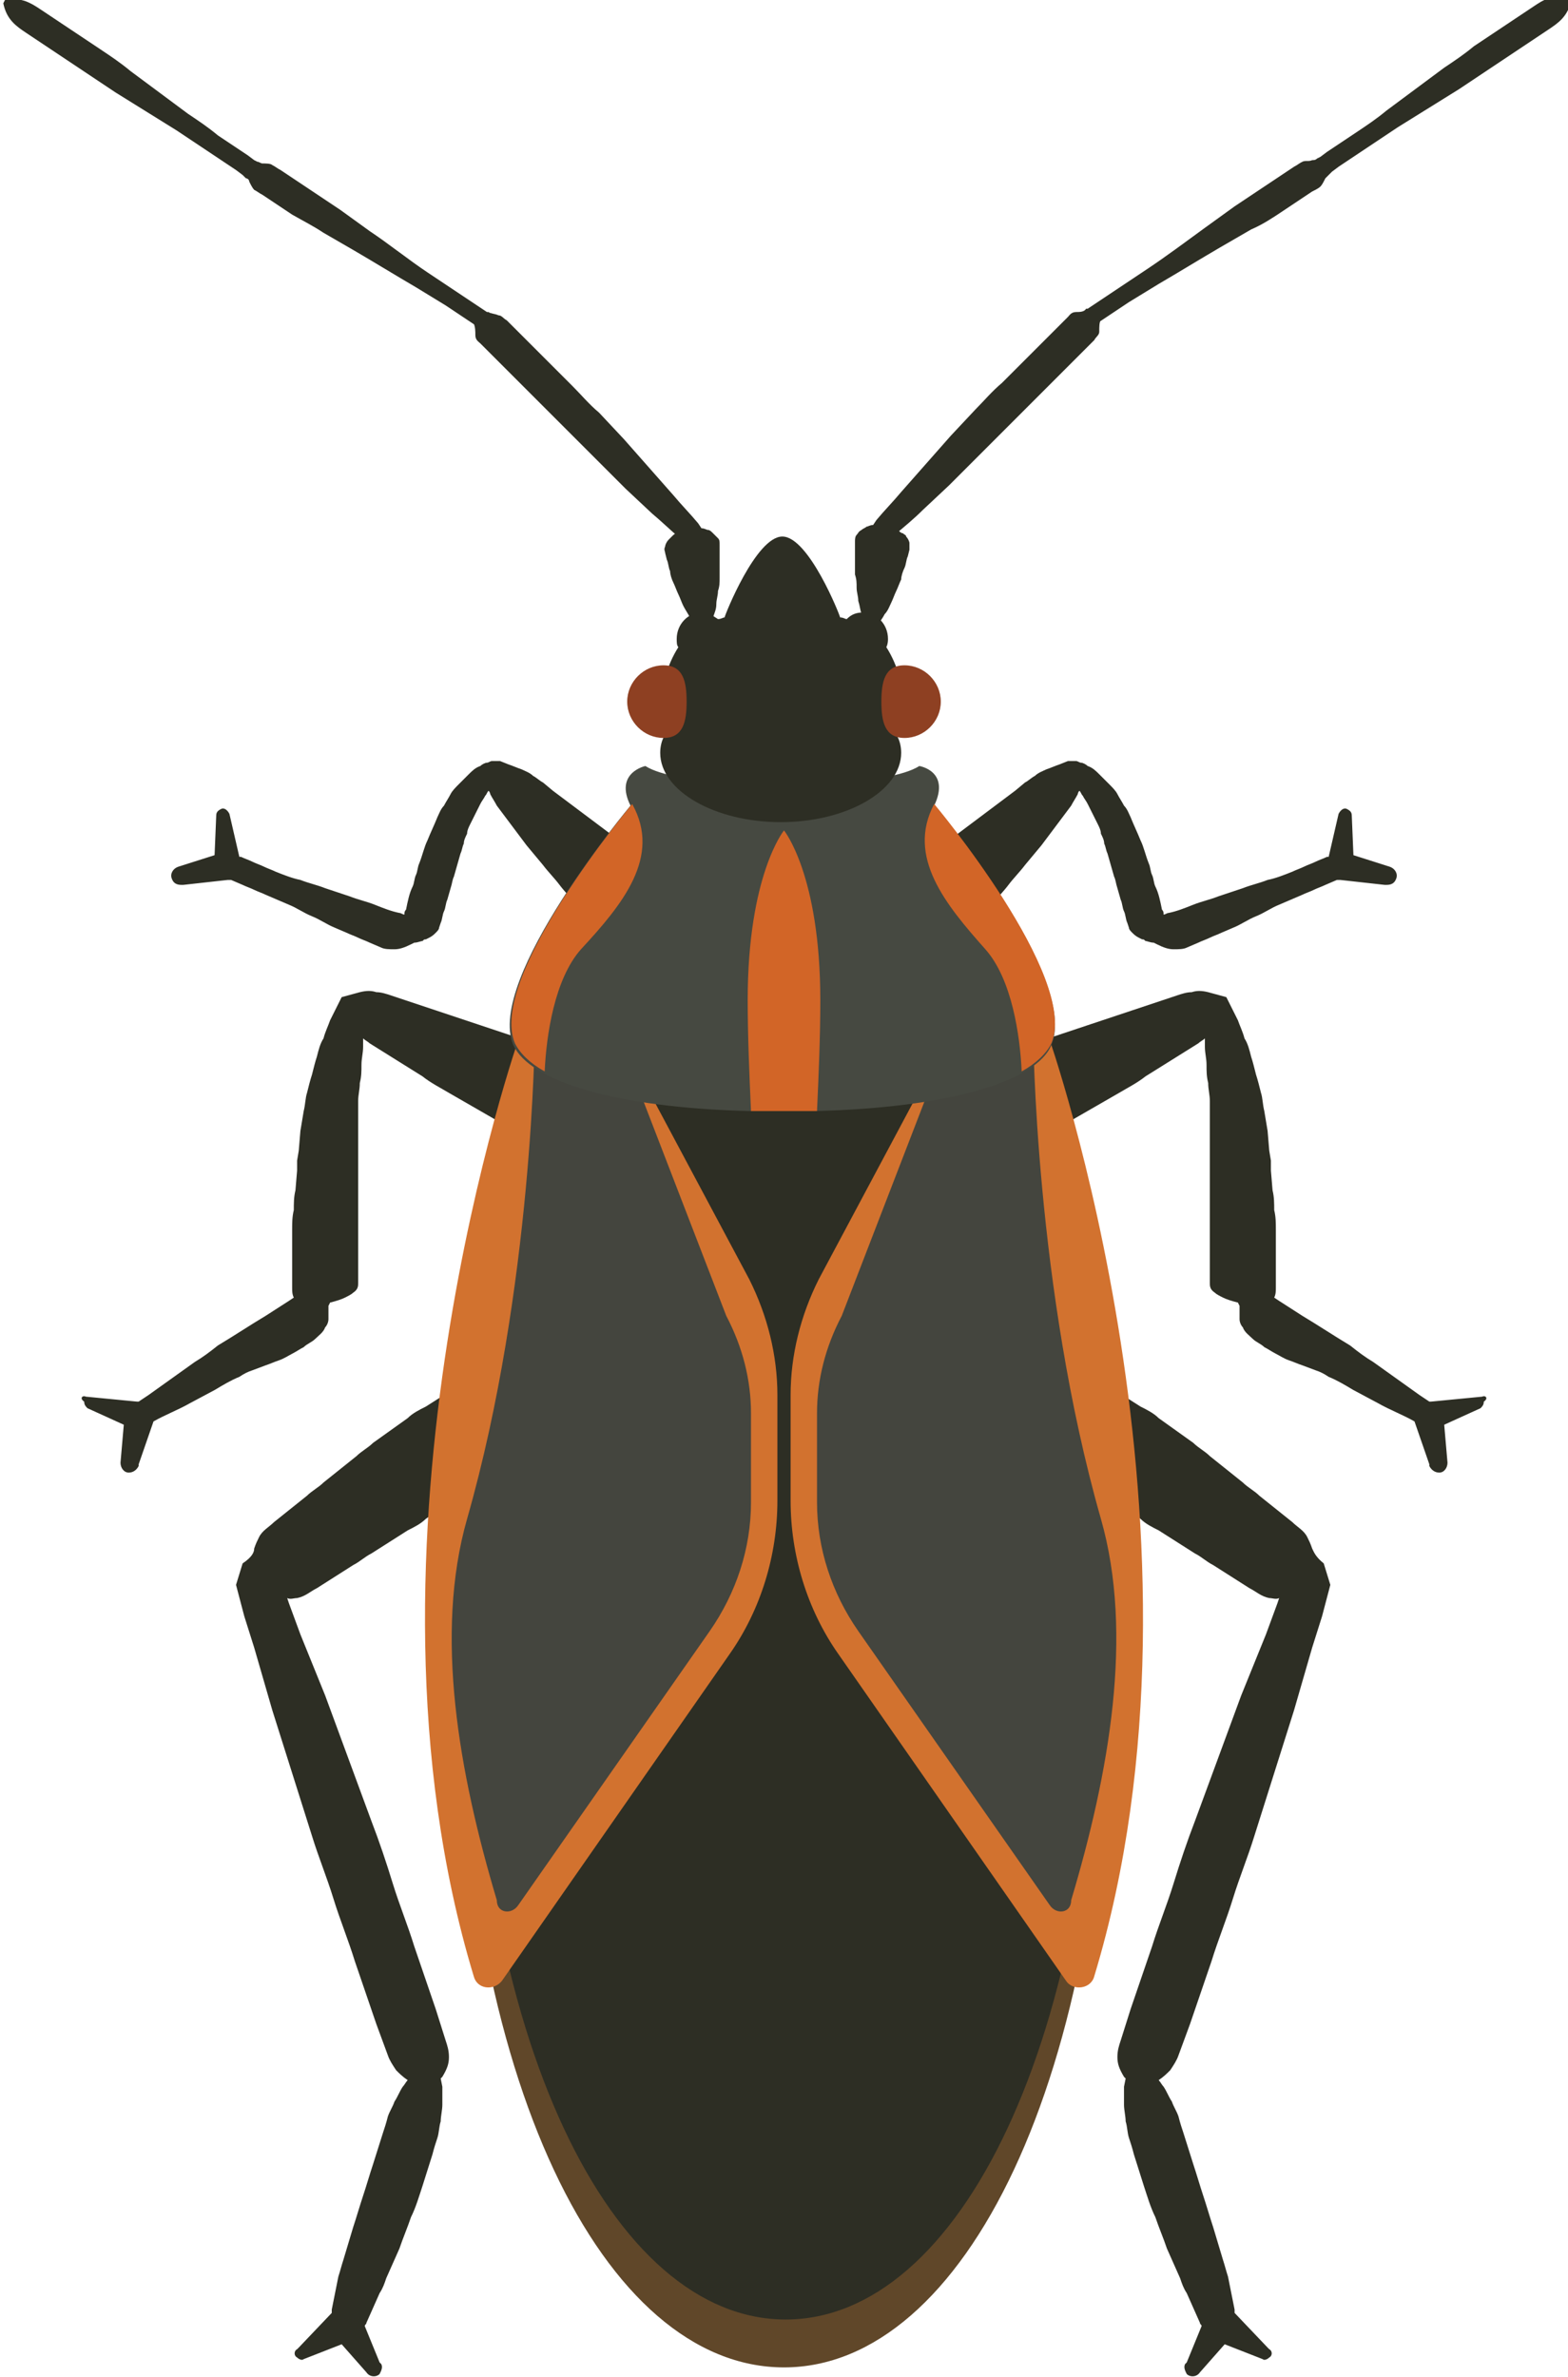 <svg xmlns="http://www.w3.org/2000/svg" width="95" height="144" viewBox="-193 469 95 144" enable-background="new -193 469 95 144"><switch><g><g><path d="m-103.2 553.6l-3.1.3h-.1l-.6-.4-1.4-1-1.4-1c-.5-.3-.9-.6-1.4-1-1-.6-1.9-1.2-2.9-1.8l-1.4-.9-.3-.2c0 0 0 0 0 0 .1-.2.1-.4.1-.6v-1.1c0-.4 0-.8 0-1.2v-1.2c0-.4 0-.8-.1-1.2 0-.4 0-.8-.1-1.2l-.1-1.2v-.6l-.1-.6-.1-1.2-.2-1.2c-.1-.4-.1-.8-.2-1.1-.1-.4-.2-.8-.3-1.1-.1-.4-.2-.8-.3-1.1-.1-.4-.2-.8-.4-1.1-.1-.4-.3-.8-.4-1.1-.1-.2-.2-.4-.3-.6-.1-.2-.2-.4-.3-.6l-.1-.2-1.1-.3c-.4-.1-.7-.1-1 0-.3 0-.6.1-.9.2l-1.8.6-1.8.6c-.6.2-1.2.4-1.8.6l-3.6 1.2c-.6.2-1.2.4-1.8.6-.6.2-1.2.4-1.8.7l2.4 5.3c.6-.3 1.1-.6 1.7-.9.6-.3 1.1-.6 1.7-.9l3.3-1.9c.5-.3 1.1-.6 1.6-1l1.6-1 1.6-1c.1-.1.3-.2.4-.3 0 .2 0 .3 0 .5 0 .4.1.7.1 1.1 0 .4 0 .7.1 1.1 0 .4.1.7.1 1.1 0 .4 0 .7 0 1.1v1.1 1.1c0 .7 0 1.5 0 2.2 0 .7 0 1.5 0 2.2v1.1c0 .4 0 .7 0 1.1v1.1c0 .2 0 .4.3.6.1.1.3.2.5.3.2.1.5.2.9.3l.1.2c0 .3 0 .5 0 .8 0 .2.1.4.2.5.1.3.4.5.6.7.2.2.5.3.7.5.2.1.5.3.7.4.2.1.5.3.8.4.3.1.5.2.8.3l.8.3c.3.1.5.2.8.4.5.2 1 .5 1.5.8l1.5.8c.7.4 1.5.7 2.2 1.1l.9 2.6v.1c.1.2.3.4.6.4.3 0 .5-.3.5-.6l-.2-2.3 2.2-1c.1-.1.2-.2.2-.4.3-.2.1-.4-.1-.3" fill="#2d2e24"/><path d="m-113.5 562.8c-.1-.3-.2-.5-.3-.7-.2-.4-.6-.6-.9-.9l-2-1.6c-.3-.3-.7-.5-1-.8l-1-.8-1-.8c-.3-.3-.7-.5-1-.8l-2.1-1.5c-.3-.3-.7-.5-1.1-.7l-1.1-.7c-.4-.2-.7-.5-1.1-.7l-1.1-.7-1.1-.7-1.1-.7-2.6 3.9 1 .9 1 .8 1 .8c.3.3.7.5 1 .8l1 .8c.3.3.7.5 1 .8l2.1 1.5c.3.3.7.5 1.1.7l1.1.7 1.1.7c.4.2.7.5 1.1.7l2.2 1.4c.4.2.7.5 1.2.6.2 0 .4.1.6 0l-.1.3-.7 1.9-1.5 3.7-1.4 3.8-1.4 3.8c-.5 1.3-.9 2.5-1.3 3.8-.4 1.3-.9 2.5-1.3 3.8l-1.3 3.8-.6 1.9c-.1.3-.2.6-.2 1 0 .4.1.7.4 1.2l.1.1-.1.5c0 .4 0 .7 0 1.1 0 .3.1.7.1 1 .1.3.1.7.2 1 .1.3.2.6.3 1l.6 1.9c.2.6.4 1.3.7 1.9.2.6.5 1.3.7 1.9l.4.9.4.9c.1.3.2.6.4.9l.4.9.4.9c0 .1.1.1.1.2l-.9 2.2-.1.1c-.1.2 0 .4.1.6.2.2.6.2.8-.1l1.5-1.7 2.3.9c.1.1.3 0 .4-.1.2-.1.2-.4 0-.5l-.1-.1-2-2.1c0-.1 0-.1 0-.2l-.2-1-.2-1c-.1-.3-.2-.7-.3-1l-.3-1-.3-1c-.2-.6-.4-1.3-.6-1.9-.2-.6-.4-1.3-.6-1.9l-.6-1.9c-.1-.3-.2-.6-.3-1-.1-.3-.3-.6-.4-.9-.2-.3-.3-.6-.5-.9-.1-.1-.2-.3-.3-.4.3-.2.5-.4.7-.6.2-.3.4-.6.5-.9l.7-1.9 1.3-3.8c.4-1.3.9-2.5 1.3-3.8.4-1.3.9-2.5 1.3-3.8l1.2-3.8 1.2-3.8 1.1-3.8.6-1.9.5-1.9-.4-1.3c-.5-.4-.6-.7-.7-.9" fill="#2d2e24"/><path d="m-132.9 523.8c.3-.4.7-.8 1-1.2.3-.4.7-.8 1-1.2l1-1.2.9-1.2c.3-.4.6-.8.9-1.2.1-.2.3-.5.4-.7 0 0 0-.1.1-.2.1.1.1.2.2.3.1.2.2.3.3.5.1.2.2.4.3.6.1.2.2.4.3.6.1.2.2.4.2.6.1.2.2.4.2.6.1.2.1.4.2.6l.2.7.2.7c.1.2.1.4.2.7l.2.7c.1.2.1.5.2.7.1.2.1.5.2.7l.1.3c0 .1.1.2.2.3.1.1.2.2.4.3l.2.1c.1 0 .1 0 .2.1.1 0 .3.1.5.1l.2.1c.4.2.7.3 1 .3.3 0 .6 0 .8-.1l.7-.3c.2-.1.5-.2.7-.3.2-.1.5-.2.7-.3l.7-.3c.5-.2.9-.5 1.4-.7.5-.2.9-.5 1.4-.7l.7-.3.7-.3c.2-.1.5-.2.7-.3.2-.1.5-.2.7-.3l.7-.3c0 0 0 0 0 0h.2l2.7.3h.1c.3 0 .5-.1.6-.4.1-.3-.1-.6-.4-.7l-2.2-.7-.1-2.4c0-.2-.1-.3-.3-.4-.2-.1-.4.1-.5.3l-.6 2.6c0 0 0 0-.1 0-.2.1-.5.2-.7.3-.2.1-.5.2-.7.3-.2.1-.5.2-.7.3-.5.2-1 .4-1.5.5-.5.2-1 .3-1.5.5l-1.5.5c-.5.2-1 .3-1.5.5-.5.2-1 .4-1.5.5-.1 0-.2.1-.3.1 0-.1 0-.2-.1-.3-.1-.5-.2-1-.4-1.4-.1-.2-.1-.5-.2-.7-.1-.2-.1-.5-.2-.7-.2-.5-.3-1-.5-1.4-.2-.5-.4-.9-.6-1.4-.1-.2-.2-.5-.4-.7-.1-.2-.3-.5-.4-.7-.1-.2-.3-.4-.5-.6-.2-.2-.4-.4-.6-.6-.2-.2-.4-.4-.7-.5-.1-.1-.3-.2-.4-.2-.1 0-.2-.1-.3-.1 0 0-.1 0-.2 0 0 0-.1 0-.1 0h-.1c0 0 0 0-.1 0l-.5.2c-.3.1-.5.2-.8.3-.2.1-.5.2-.7.4-.2.1-.4.3-.6.4l-.6.5-1.2.9-1.2.9c-.4.3-.8.6-1.2.9l-1.2.9c-.4.3-.8.6-1.2 1-.4.3-.8.6-1.2 1l3.7 3.6c.4-.4.7-.7 1-1.1.4-.5.8-.8 1.1-1.2" fill="#2d2e24"/></g><g><path d="m-187.8 553.6l3.1.3h.1l.6-.4 1.4-1 1.4-1c.5-.3.9-.6 1.4-1 1-.6 1.9-1.2 2.9-1.8l1.4-.9.3-.2c0 0 0 0 0 0-.1-.2-.1-.4-.1-.6v-1.1c0-.4 0-.8 0-1.2v-1.2c0-.4 0-.8.1-1.2 0-.4 0-.8.1-1.2l.1-1.2v-.6l.1-.6.1-1.2.2-1.2c.1-.4.1-.8.2-1.1.1-.4.2-.8.3-1.1.1-.4.2-.8.3-1.1.1-.4.2-.8.4-1.1.1-.4.3-.8.4-1.1.1-.2.2-.4.3-.6.1-.2.2-.4.3-.6l.1-.2 1.1-.3c.4-.1.7-.1 1 0 .3 0 .6.1.9.2l1.8.6 1.8.6c.6.2 1.2.4 1.8.6l3.6 1.2c.6.2 1.2.4 1.8.6.6.2 1.2.4 1.8.7l-2.4 5.3c-.6-.3-1.1-.6-1.7-.9-.6-.3-1.1-.6-1.7-.9l-3.3-1.9c-.5-.3-1.1-.6-1.6-1l-1.6-1-1.6-1c-.1-.1-.3-.2-.4-.3 0 .2 0 .3 0 .5 0 .4-.1.7-.1 1.1 0 .4 0 .7-.1 1.1 0 .4-.1.7-.1 1.1 0 .4 0 .7 0 1.1v1.1 1.1c0 .7 0 1.5 0 2.2 0 .7 0 1.5 0 2.2v1.1c0 .4 0 .7 0 1.1v1.1c0 .2 0 .4-.3.6-.1.1-.3.2-.5.3-.2.1-.5.2-.9.3l-.1.2c0 .3 0 .5 0 .8 0 .2-.1.4-.2.5-.1.3-.4.5-.6.7-.2.2-.5.3-.7.5-.2.1-.5.3-.7.4-.2.1-.5.3-.8.4-.3.1-.5.2-.8.3l-.8.3c-.3.1-.5.2-.8.4-.5.2-1 .5-1.5.8l-1.5.8c-.7.4-1.5.7-2.2 1.1l-.9 2.6v.1c-.1.2-.3.4-.6.4-.3 0-.5-.3-.5-.6l.2-2.3-2.2-1c-.1-.1-.2-.2-.2-.4-.3-.2-.1-.4.1-.3" fill="#2d2e24"/><path d="m-177.6 562.8c.1-.3.2-.5.3-.7.2-.4.6-.6.9-.9l2-1.6c.3-.3.7-.5 1-.8l1-.8 1-.8c.3-.3.7-.5 1-.8l2.1-1.5c.3-.3.7-.5 1.1-.7l1.1-.7c.4-.2.7-.5 1.1-.7l1.1-.7 1.1-.7 1.1-.7 2.6 3.9-1 .9-1 .8-1 .8c-.3.3-.7.5-1 .8l-1 .8c-.3.3-.7.5-1 .8l-2.1 1.5c-.3.3-.7.5-1.1.7l-1.1.7-1.1.7c-.4.2-.7.5-1.1.7l-2.2 1.4c-.4.2-.7.5-1.2.6-.2 0-.4.1-.6 0l.1.3.7 1.9 1.5 3.7 1.4 3.8 1.4 3.8c.5 1.3.9 2.5 1.3 3.8.4 1.3.9 2.5 1.3 3.8l1.3 3.8.6 1.9c.1.3.2.6.2 1 0 .4-.1.7-.4 1.2l-.1.1.1.5c0 .4 0 .7 0 1.1 0 .3-.1.7-.1 1-.1.3-.1.7-.2 1-.1.3-.2.6-.3 1l-.6 1.9c-.2.6-.4 1.3-.7 1.9-.2.6-.5 1.3-.7 1.9l-.4.9-.4.9c-.1.3-.2.6-.4.9l-.4.9-.4.9c0 .1-.1.1-.1.2l.9 2.2.1.1c.1.2 0 .4-.1.6-.2.2-.6.2-.8-.1l-1.5-1.7-2.3.9c-.1.1-.3 0-.4-.1-.2-.1-.2-.4 0-.5l.1-.1 2-2.1c0-.1 0-.1 0-.2l.2-1 .2-1c.1-.3.2-.7.3-1l.3-1 .3-1c.2-.6.4-1.3.6-1.9.2-.6.4-1.3.6-1.9l.6-1.9c.1-.3.2-.6.3-1 .1-.3.3-.6.4-.9.2-.3.3-.6.5-.9.1-.1.2-.3.3-.4-.3-.2-.5-.4-.7-.6-.2-.3-.4-.6-.5-.9l-.7-1.9-1.3-3.8c-.4-1.3-.9-2.5-1.3-3.8-.4-1.3-.9-2.5-1.3-3.8l-1.2-3.8-1.2-3.8-1.1-3.8-.6-1.9-.5-1.9.4-1.3c.6-.4.7-.7.7-.9" fill="#2d2e24"/><path d="m-158.1 523.8c-.3-.4-.7-.8-1-1.2-.3-.4-.7-.8-1-1.2l-1-1.2-.9-1.2c-.3-.4-.6-.8-.9-1.2-.1-.2-.3-.5-.4-.7 0 0 0-.1-.1-.2-.1.1-.1.2-.2.3-.1.2-.2.3-.3.5-.1.2-.2.4-.3.6-.1.2-.2.4-.3.6-.1.2-.2.4-.2.6-.1.2-.2.4-.2.6-.1.2-.1.4-.2.6l-.2.7-.2.7c-.1.2-.1.4-.2.7l-.2.7c-.1.2-.1.5-.2.7-.1.2-.1.5-.2.7l-.1.3c0 .1-.1.2-.2.3-.1.1-.2.2-.4.3l-.2.1c-.1 0-.1 0-.2.1-.1 0-.3.1-.5.1l-.2.1c-.4.2-.7.3-1 .3-.3 0-.6 0-.8-.1l-.7-.3c-.2-.1-.5-.2-.7-.3-.2-.1-.5-.2-.7-.3l-.7-.3c-.5-.2-.9-.5-1.4-.7-.5-.2-.9-.5-1.4-.7l-.7-.3-.7-.3c-.2-.1-.5-.2-.7-.3-.2-.1-.5-.2-.7-.3l-.7-.3c0 0 0 0 0 0h-.2l-2.7.3h-.1c-.3 0-.5-.1-.6-.4-.1-.3.1-.6.4-.7l2.2-.7.1-2.4c0-.2.1-.3.3-.4.2-.1.4.1.5.3l.6 2.6c0 0 0 0 .1 0 .2.1.5.2.7.3.2.1.5.2.7.3.2.1.5.2.7.3.5.2 1 .4 1.5.5.5.2 1 .3 1.5.5l1.5.5c.5.2 1 .3 1.5.5.5.2 1 .4 1.5.5.1 0 .2.1.3.1 0-.1 0-.2.1-.3.1-.5.2-1 .4-1.4.1-.2.1-.5.2-.7.1-.2.1-.5.2-.7.2-.5.3-1 .5-1.4.2-.5.4-.9.6-1.4.1-.2.2-.5.4-.7.1-.2.3-.5.4-.7.1-.2.3-.4.5-.6.2-.2.4-.4.6-.6.2-.2.4-.4.7-.5.1-.1.3-.2.4-.2.1 0 .2-.1.3-.1 0 0 .1 0 .2 0 0 0 .1 0 .1 0h.1c0 0 0 0 .1 0l.5.2c.3.1.5.2.8.3.2.1.5.2.7.4.2.1.4.3.6.4l.6.5 1.2.9 1.2.9c.4.3.8.6 1.2.9l1.2.9c.4.3.8.6 1.2 1 .4.3.8.6 1.2 1l-3.7 3.6c-.4-.4-.7-.7-1-1.1-.5-.5-.8-.8-1.1-1.2" fill="#2d2e24"/></g><path d="m-159.9 529.3c-3.3 12.3-5.3 27.3-5.3 39.7 0 26 8.8 43.4 19.7 43.4 10.9 0 19.7-17.5 19.7-43.4 0-12.4-2-27.5-5.3-39.7h-28.8" fill="#604729"/><path d="m-159.3 529.3c-3.2 11.9-5.1 26.3-5.1 38.3 0 25 8.5 41.9 19 41.9 10.5 0 19-16.9 19-41.9 0-12-1.9-26.5-5.1-38.3h-27.8" fill="#2d2e24"/><g><g><path d="m-162.6 589l13.8-19.8c1.9-2.7 2.9-6 2.9-9.3v-6.4c0-2.4-.6-4.8-1.7-7l-7.9-14.8h-6c0 0-10.8 30.6-2.8 57 .2.8 1.2.9 1.7.3" fill="#d2722f"/><path d="m-161.6 584.4l11.6-16.6c1.6-2.3 2.5-5 2.5-7.8v-5.4c0-2-.5-4-1.5-5.9l-6.6-17.1h-5c0 0-.1 15.4-4.1 29.4-2 7-.5 15.4 1.8 23.1 0 .8.9.9 1.3.3" fill="#44453e"/></g><g><path d="m-128.4 589l-13.8-19.8c-1.9-2.7-2.9-6-2.9-9.3v-6.4c0-2.4.6-4.8 1.7-7l7.9-14.8h6c0 0 10.8 30.6 2.8 57-.2.8-1.3.9-1.7.3" fill="#d2722f"/><path d="m-129.4 584.4l-11.6-16.6c-1.6-2.3-2.5-5-2.5-7.8v-5.4c0-2 .5-4 1.5-5.9l6.6-17.1h5c0 0 .1 15.4 4.1 29.4 2 7 .5 15.4-1.8 23.1 0 .8-.9.9-1.3.3" fill="#44453e"/></g></g><g><path d="m-129.3 532.3c-.9 2.2-6.2 3.8-14.3 4-.6 0-1.3 0-2 0s-1.3 0-2 0c-8.1-.2-13.3-1.8-14.3-4-1.7-4 7.1-14.5 7.1-14.5-1-2 .9-2.4.9-2.4 1.9 1.2 8.3 1.1 8.3 1.1s6.4.1 8.3-1.1c0 0 1.9.3.9 2.4.1 0 8.8 10.5 7.1 14.5" fill="#464941"/><g><g><path d="m-157.8 526.5c-1.6 1.8-2.1 5.2-2.2 7.4-.9-.5-1.5-1.1-1.8-1.7-1.7-4 7.1-14.5 7.1-14.5 1.8 3.2-.6 6.1-3.1 8.8" fill="#d26527"/><path d="m-133.3 526.5c1.6 1.8 2.1 5.2 2.2 7.4.9-.5 1.5-1.1 1.8-1.7 1.7-4-7.1-14.5-7.1-14.5-1.7 3.2.7 6.1 3.1 8.8" fill="#d26527"/></g><path d="m-143.3 529.6c0 2.2-.1 4.5-.2 6.7-.6 0-1.3 0-2 0s-1.3 0-2 0c-.1-2.2-.2-4.6-.2-6.7 0-7.6 2.2-10.3 2.2-10.3s2.2 2.7 2.2 10.3" fill="#d26527"/></g></g><path d="m-138.2 512.3c0-1.6-.4-3-1.1-4.1.1-.2.1-.4.1-.5 0-.9-.7-1.6-1.5-1.6-.4 0-.7.1-1 .4-.1 0-.2-.1-.4-.1 0-.1-1.9-4.9-3.5-4.9-1.6 0-3.5 4.8-3.5 4.9-.1 0-.2.1-.4.1-.3-.2-.6-.4-1-.4-.8 0-1.5.7-1.5 1.6 0 .2 0 .4.1.5-.7 1.1-1.1 2.5-1.1 4.1 0 .7.1.6.3 1.2-.2.3-.3.7-.3 1.1 0 2.3 3.3 4.2 7.3 4.2 4 0 7.3-1.9 7.3-4.2 0-.4-.1-.8-.3-1.1.4-.6.5-.5.5-1.2" fill="#2d2e24"/><g><path d="m-151.4 511.5c0 1.2-.2 2.2-1.4 2.2s-2.2-1-2.2-2.2 1-2.2 2.2-2.2 1.4 1 1.4 2.2" fill="#8e4022"/><path d="m-139.6 511.5c0 1.2.2 2.2 1.4 2.2s2.2-1 2.2-2.2-1-2.2-2.2-2.2-1.4 1-1.4 2.2" fill="#8e4022"/></g><g><path d="m-150.7 507.1c-.2-.2-.3-.5-.5-.7-.1-.2-.3-.5-.4-.7-.1-.2-.2-.5-.3-.7-.1-.2-.2-.5-.3-.7-.1-.2-.2-.5-.2-.7-.1-.2-.1-.5-.2-.7l-.1-.4c0-.1-.1-.2 0-.4 0-.1.1-.3.2-.4.1-.1.1-.1.2-.2.1-.1.2-.2.3-.2l.2.3c-.6-.5-1.1-1-1.7-1.5l-1.6-1.5-1.6-1.6-1.6-1.6c-.5-.5-1.1-1.1-1.6-1.6l-1.6-1.6-1.6-1.6-.8-.8c-.1-.1-.3-.2-.3-.5 0-.2 0-.5-.1-.7l.1.1-1.8-1.2-1.8-1.1c-1.2-.7-2.5-1.5-3.7-2.2l-1.9-1.1c-.6-.4-1.2-.7-1.9-1.1-.6-.4-1.2-.8-1.8-1.2-.2-.1-.3-.2-.5-.3-.1-.1-.2-.3-.3-.5 0-.1-.1-.2-.2-.2l-.2-.2-.4-.3c-.6-.4-1.2-.8-1.8-1.2-.6-.4-1.2-.8-1.8-1.2l-3.7-2.3c-.6-.4-1.2-.8-1.8-1.2-.6-.4-1.2-.8-1.8-1.2-.6-.4-1.2-.8-1.8-1.2-.6-.4-1.2-.8-1.4-1.8l.1-.2c1-.2 1.6.2 2.2.6.6.4 1.2.8 1.8 1.2.6.4 1.2.8 1.8 1.2.6.4 1.2.8 1.8 1.3l3.5 2.6c.6.4 1.2.8 1.8 1.3.6.4 1.2.8 1.8 1.2l.4.3.2.1c.1 0 .2.1.3.1.2 0 .5 0 .6.1.2.1.3.2.5.3.6.4 1.2.8 1.8 1.2.6.4 1.2.8 1.8 1.2l1.8 1.3c1.2.8 2.3 1.7 3.5 2.5l1.8 1.2 1.8 1.2h.1c.1.1.4.1.6.2.2 0 .3.2.5.3l.8.8 1.6 1.6 1.6 1.6c.5.5 1 1.1 1.6 1.6l1.5 1.6 1.5 1.7 1.5 1.7c.5.6 1 1.1 1.5 1.7l.2.3c.2 0 .3.1.4.1.1 0 .2.1.3.2.1.1.2.2.3.3.1.1.1.2.1.4v.4c0 .3 0 .5 0 .8 0 .3 0 .5 0 .8 0 .3 0 .5-.1.8 0 .3-.1.5-.1.8 0 .3-.1.5-.2.8-.1.3-.1.5-.2.8l-.7-.1" fill="#2d2e24"/><path d="m-140.6 507c-.1-.3-.2-.5-.2-.8-.1-.3-.1-.5-.2-.8 0-.3-.1-.5-.1-.8 0-.3 0-.5-.1-.8 0-.3 0-.5 0-.8 0-.3 0-.5 0-.8v-.4c0-.1 0-.3.1-.4.1-.1.1-.2.3-.3.1-.1.2-.1.3-.2.1 0 .2-.1.4-.1l.2-.3c.5-.6 1-1.1 1.5-1.7l1.5-1.7 1.5-1.7 1.5-1.6c.5-.5 1-1.1 1.6-1.6l1.6-1.6 1.6-1.6.8-.8c.1-.1.2-.3.5-.3.2 0 .5 0 .6-.2h.1l1.8-1.2 1.8-1.2c1.2-.8 2.4-1.7 3.5-2.5l1.8-1.3c.6-.4 1.2-.8 1.8-1.2.6-.4 1.2-.8 1.8-1.2.2-.1.3-.2.5-.3.2-.1.4 0 .6-.1.1 0 .2 0 .3-.1l.2-.1.4-.3c.6-.4 1.2-.8 1.8-1.2.6-.4 1.2-.8 1.8-1.3l3.5-2.6c.6-.4 1.2-.8 1.8-1.3.6-.4 1.2-.8 1.8-1.2.6-.4 1.2-.8 1.8-1.2.6-.4 1.2-.8 2.2-.6l.1.2c-.2 1-.8 1.4-1.4 1.8-.6.4-1.2.8-1.8 1.2-.6.4-1.2.8-1.8 1.2-.6.4-1.2.8-1.8 1.2l-3.7 2.3c-.6.4-1.2.8-1.8 1.2-.6.4-1.2.8-1.8 1.2l-.4.3-.2.2c-.1.1-.1.1-.2.2-.1.2-.2.4-.3.5-.1.1-.3.2-.5.3-.6.4-1.2.8-1.8 1.2-.6.4-1.2.8-1.9 1.1l-1.9 1.1c-1.2.7-2.5 1.5-3.7 2.2l-1.8 1.1-1.8 1.2.1-.1c-.1.1-.1.4-.1.7 0 .2-.2.3-.3.5l-.8.8-1.6 1.6-1.6 1.6c-.5.5-1.1 1.1-1.6 1.6l-1.6 1.6-1.6 1.6-1.6 1.5c-.5.5-1.1 1-1.7 1.5l.2-.3c.1.1.2.2.3.2.1.1.2.1.2.2.1.1.2.3.2.4 0 .1 0 .2 0 .4l-.1.4c-.1.2-.1.5-.2.7-.1.2-.2.5-.2.7-.1.2-.2.5-.3.7-.1.2-.2.5-.3.7-.1.2-.2.5-.4.7-.1.2-.3.5-.5.7l-.7.1" fill="#2d2e24"/></g></g></switch></svg>